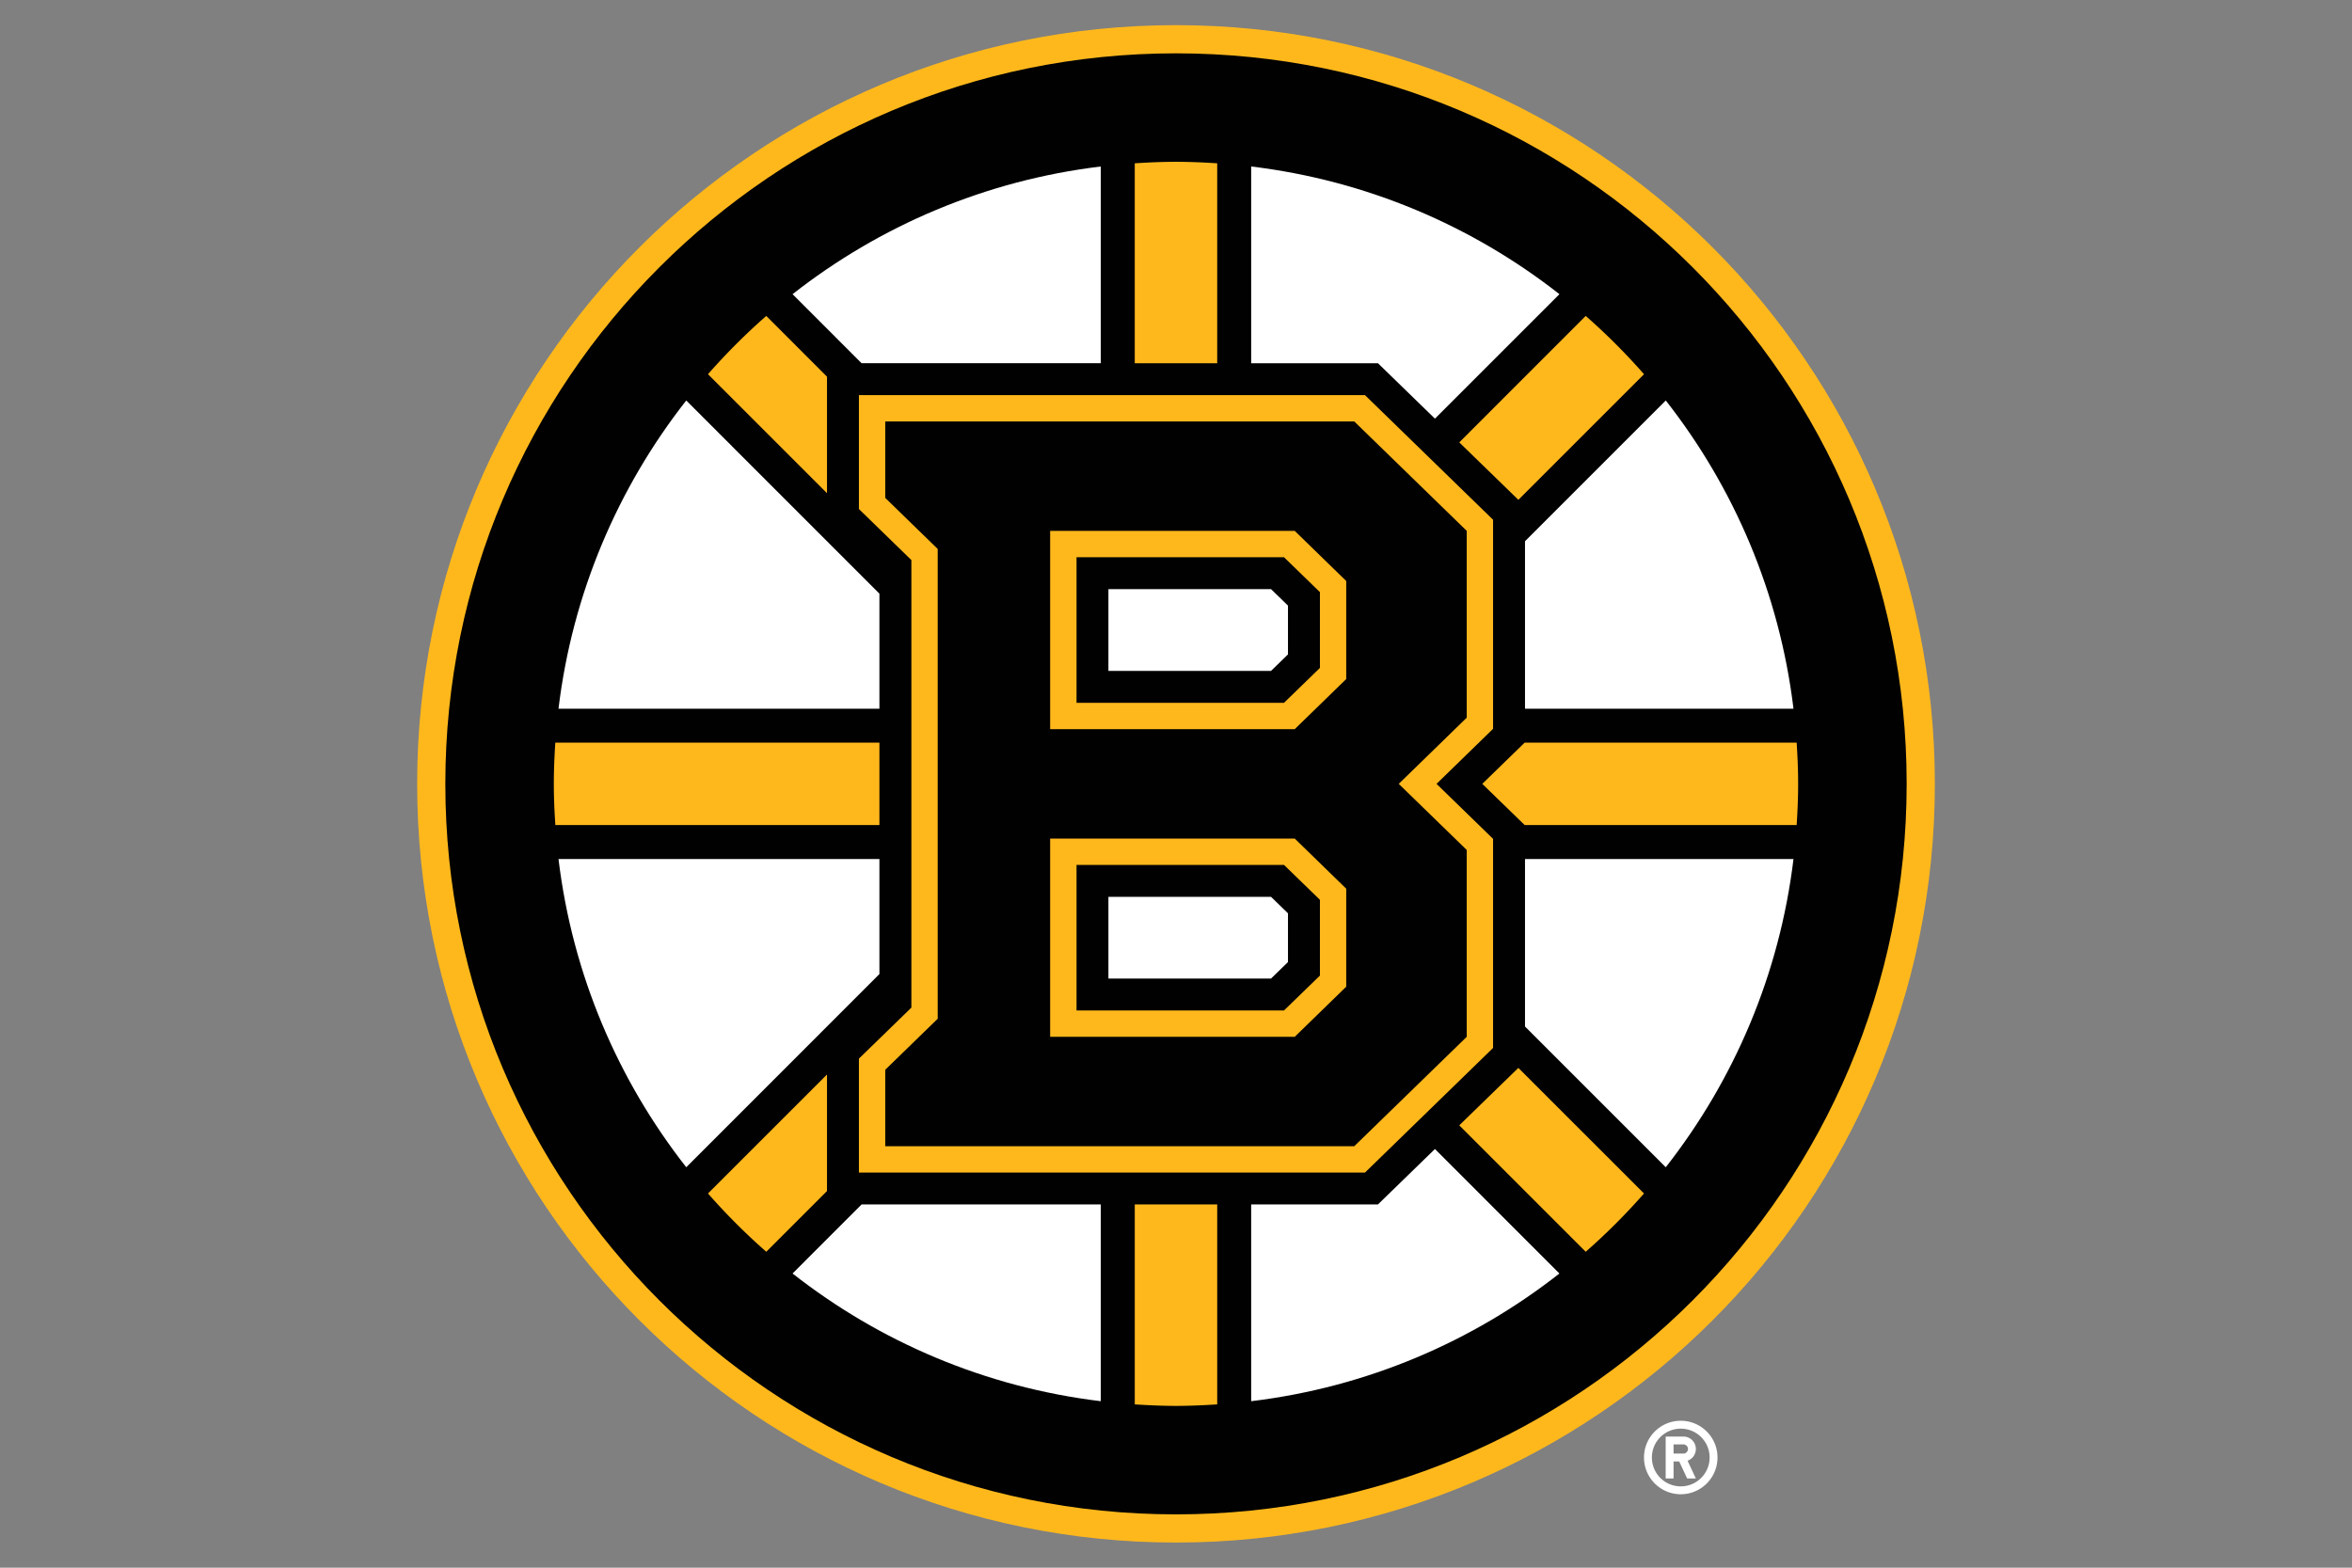 <svg viewBox="0 0 960 640" xmlns="http://www.w3.org/2000/svg"><rect x="0" y="0" width="960" height="640" fill="#808080" stroke="none"/><path d="m686.025 580.018c-8.282 0-15.005 6.713-15.005 15 0 8.279 6.723 15.002 15.005 15.002s14.995-6.723 14.995-15.001c0-8.288-6.713-15.001-14.995-15.001zm0 26.783c-6.518 0-11.782-5.27-11.782-11.782s5.264-11.774 11.782-11.774c6.51 0 11.78 5.264 11.78 11.774s-5.27 11.782-11.78 11.782zm6.164-15.259a5.085 5.085 0 0 0 -5.09-5.082h-7.228v17.122h3.213v-6.954h2.306l3.246 6.954h3.553l-3.389-7.25a5.095 5.095 0 0 0 3.389-4.79zm-5.09 1.872h-4.015v-3.747h4.015c1.032 0 1.877.839 1.877 1.875a1.878 1.878 0 0 1 -1.877 1.872z" fill="#fff"/><path d="m800.005 320.007c0-176.457-143.55-320.007-320.007-320.007s-320.003 143.55-320.003 320.007 143.557 319.993 320.003 319.993 320.007-143.557 320.007-319.993z" fill="none"/><path d="m479.998 10.265c-171.061 0-309.728 138.677-309.728 309.742s138.667 309.731 309.728 309.731 309.739-138.687 309.739-309.731-138.684-309.742-309.739-309.742z" fill="#ffb81c"/><path d="m479.998 21.77c-164.696 0-298.23 133.524-298.23 298.237s133.534 298.227 298.23 298.227 298.232-133.527 298.232-298.227-133.536-298.238-298.231-298.238z" fill="#010101"/><g fill="#ffb81c"><path d="m619.74 204.049 51.28-51.278a257.46 257.46 0 0 0 -23.786-23.796l-51.61 51.624 24.115 23.45zm-122.92-137.381c-5.57-.36-11.16-.61-16.822-.61s-11.255.25-16.828.61v81.62h33.65zm-159.27 87.107-24.784-24.8a256.28 256.28 0 0 0 -23.79 23.796l48.573 48.573v-47.57zm0 284.888-48.574 48.573a257.463 257.463 0 0 0 23.79 23.79l24.783-24.79v-47.573zm21.398-135.478h-132.289c-.357 5.553-.602 11.164-.602 16.822 0 5.654.245 11.242.626 16.818h132.265zm374.382 0h-111.024l-17.287 16.822 17.3 16.818h111.008c.367-5.576.606-11.164.606-16.818 0-5.658-.239-11.269-.603-16.822zm-137.714 156.23 51.611 51.61a257.906 257.906 0 0 0 23.793-23.79l-51.287-51.277zm-132.446 113.921c5.573.353 11.167.612 16.828.612s11.252-.259 16.822-.612v-81.636h-33.65v81.635z"/><path d="m350.579 432.18v46.505h206.564l52.275-50.87v-85.359l-23.073-22.45 23.073-22.462v-85.359l-52.275-50.866h-206.563v46.488l21.416 20.843v182.707l-21.416 20.823z"/></g><g fill="#010101"><path d="m538.745 241.737-14.67-14.262h-84.675v59.447h84.675l14.67-14.252zm0 125.607-14.67-14.256h-84.675v59.438h84.675l14.67-14.246z"/><path d="m361.329 436.723v31.209h191.436l45.9-44.653v-76.286l-27.748-26.986 27.747-27.013v-76.273l-45.899-44.666h-191.435v31.215l21.409 20.84v191.783zm67.3-220.002h99.828l21.021 20.47v40.025l-21.021 20.46h-99.827v-80.956zm0 125.614h99.828l21.021 20.466v40.008l-21.021 20.47h-99.827v-80.944z"/></g><path d="m323.496 519.9c35.533 27.888 78.68 46.454 125.812 52.132v-80.33h-97.634zm238.934-28.199h-51.748v80.331c47.131-5.678 90.289-24.244 125.812-52.132l-50.8-50.823-23.263 22.624zm-203.482-141.007h-130.988c5.691 47.138 24.264 90.269 52.146 125.829l78.842-78.87v-46.96zm0-108.341-78.842-78.859c-27.882 35.54-46.455 78.681-52.147 125.826h130.989zm226.747-71.44 50.809-50.816c-35.533-27.878-78.69-46.448-125.822-52.129v80.32h51.749zm36.755 248.147 57.454 57.463c27.872-35.56 46.435-78.69 52.133-125.83h-109.586v68.366zm-173.142-270.771v-80.321c-47.132 5.681-90.28 24.251-125.816 52.13l28.185 28.19h97.63zm173.142 141.031h109.587c-5.695-47.145-24.261-90.286-52.133-125.83l-57.453 57.465v68.365zm-170.034-48.815v33.387h66.372l6.917-6.732v-19.93l-6.917-6.725zm0 125.617v33.364h66.372l6.917-6.729v-19.91l-6.917-6.725z" fill="#fff"/></svg>